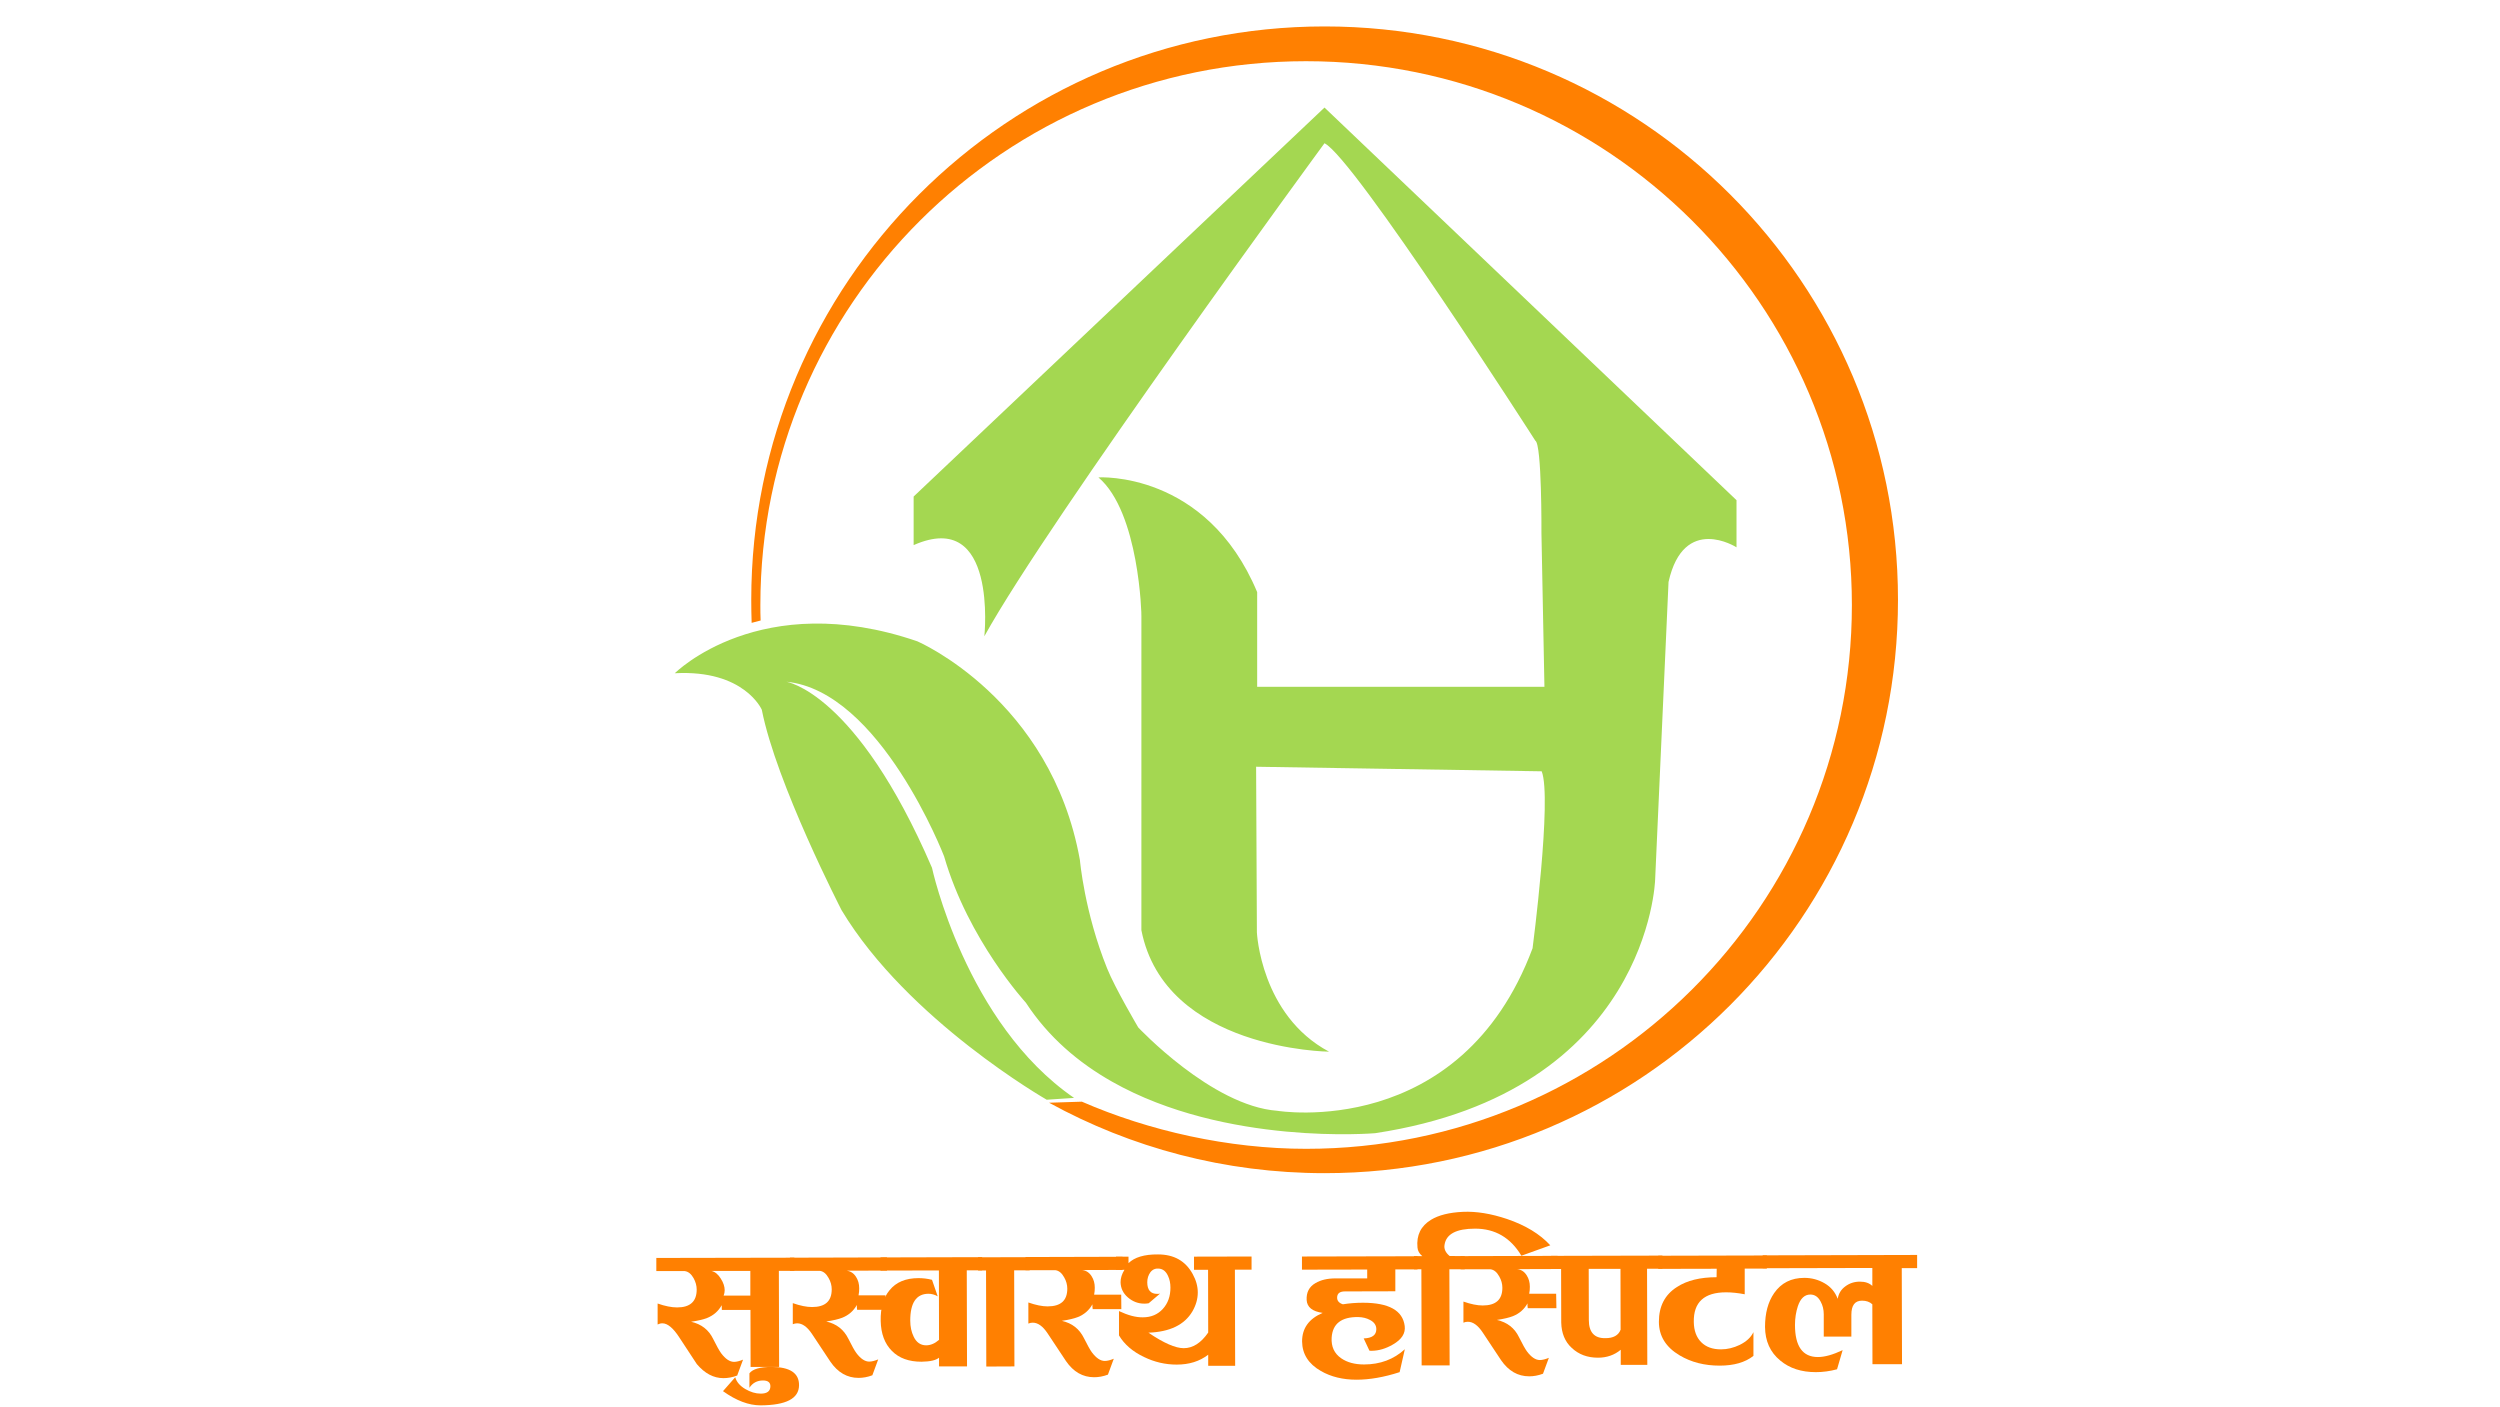 <?xml version="1.0" encoding="utf-8"?>
<!-- Generator: Adobe Illustrator 27.9.0, SVG Export Plug-In . SVG Version: 6.00 Build 0)  -->
<svg version="1.1" id="Layer_2_00000045601076163300038100000015803721793704836796_"
	 xmlns="http://www.w3.org/2000/svg" xmlns:xlink="http://www.w3.org/1999/xlink" x="0px" y="0px" viewBox="0 0 1919.8 1080.3"
	 style="enable-background:new 0 0 1919.8 1080.3;" xml:space="preserve">
<style type="text/css">
	.st0{fill:#FF8001;}
	.st1{fill:#A4D751;}
	.st2{fill:none;}
</style>
<g id="Layer_1-2">
	<g>
		<path class="st0" d="M1457.5,460.6c0,243.2-197.1,440.3-440.3,440.3c-76.7,0-148.8-19.6-211.6-54.1l25.2-0.8
			c51.4,22.4,112.5,36.2,172.2,36.2c231.4,0,419.1-187,419.1-417.6S1234.4,47,1002.9,47S583.9,234,583.9,464.6c0,4,0,8,0.2,11.9
			l-6.9,1.8c-0.2-5.8-0.3-11.8-0.3-17.7c0-243.2,197.1-440.3,440.3-440.3S1457.5,217.4,1457.5,460.6L1457.5,460.6z"/>
		<path class="st1" d="M843.5,366.6c0,0,82.8-5.3,121.9,88.1v72.7H1186l-2.3-118.2c0,0,0.4-68.1-4.7-70.8
			c0,0-139.3-217.4-161.9-228.4c0,0-211.4,288.4-261.2,378.6c0,0,10.5-98.6-54.3-70v-37.3l315.5-298.7l316.4,301.5v36.2
			c0,0-40.5-25.9-52.2,26.6L1271,675.7c0,0-4.9,162.7-215,194.5c0,0-114.8,9.9-202.1-39.6c-25.6-14.5-48.8-34.1-66.1-60.6
			c0,0-44.3-48.2-62.8-112.4c0,0-49-127.2-121.3-134.1c0,0,53.7,7.6,112,142.9c0,0,25.7,119.4,109.1,176.7l-21,1.4
			c0,0-106.7-61-157.5-145.5c0,0-50.2-97.4-61.3-154c0,0-13.4-30.9-66.8-28c0,0,65.6-65.9,186.3-24.5c0,0,102.6,44.1,124.8,168
			c0,0,3.4,39.8,20.9,83.2c6.1,15.2,23.9,45.3,23.9,45.3s56.5,60.3,106.8,64c0,0,140.6,23.3,196-124.8c0,0,15.1-115.5,7-135.9
			l-219.3-3.5l0.6,127.2c0,0,2.9,63.6,55.4,91.6c0,0-126-1.2-144.1-93.3V473.3C876.7,473.3,875,393.4,843.5,366.6L843.5,366.6z"/>
		<g>
			<path class="st0" d="M554.2,1002.3c-2.5,4.5-6.2,7.8-11.2,9.8c-2.8,1.1-6.9,2.1-12.3,2.9c7.9,1.8,13.6,6.2,17,13.3
				c2.7,5.4,4.7,9,6.1,10.9c3.3,4.4,6.6,6.6,9.9,6.6c1.9,0,4.2-0.6,6.9-1.7l-4.5,12.2c-3.7,1.4-7.2,2-10.6,2
				c-7.5,0-14.3-3.6-20.4-10.8c-0.3-0.4-4.8-7.2-13.4-20.4c-4.7-7.3-9.1-10.9-13-10.9c-1.3,0-2.5,0.3-3.7,0.9V1001
				c5.7,2,10.7,3,15,3c10,0,15-4.6,15-13.7c0-3-0.8-5.9-2.4-8.8c-1.8-3.2-4.1-5.1-6.8-5.4H504v-10.1l106-0.2v10.1h-11.9l0.2,73.8
				h-21.9l-0.1-43.8h-22C554.2,1004.5,554.2,1003.2,554.2,1002.3L554.2,1002.3z M576.2,994.9V976l-29.8,0c2.6,0.6,5,2.5,7,5.7
				c2.1,3.2,3.1,6.3,3.1,9.1c0,1.4-0.3,2.8-0.8,4.1L576.2,994.9L576.2,994.9z"/>
			<path class="st0" d="M592.4,1049.7c14.2,0,21.3,4.7,21.2,14.1c-0.1,10.2-9.9,15.3-29.6,15.4c-9,0-18.6-3.6-28.8-10.9l9.4-10.7
				c1,3.6,3.6,6.6,7.6,9c4.1,2.4,8,3.6,12,3.6c4.9,0,7.4-1.9,7.4-5.7c0-2.9-1.9-4.4-5.7-4.4c-4.5,0-8,1.9-10.4,5.6v-11.1
				C578,1051.3,583.7,1049.7,592.4,1049.7L592.4,1049.7z"/>
			<path class="st0" d="M680.2,1005.8h-22c-0.2-1.5-0.3-2.7-0.2-3.7c-2.5,4.5-6.2,7.8-11.2,9.8c-2.8,1.1-6.9,2.1-12.3,2.9
				c7.9,1.8,13.5,6.2,17,13.3c2.7,5.4,4.7,9,6.1,10.9c3.3,4.4,6.6,6.6,9.9,6.6c1.9,0,4.2-0.6,6.9-1.7l-4.5,12.2
				c-3.7,1.4-7.2,2-10.6,2c-8.7,0-15.9-4.1-21.6-12.4c-2.5-3.7-7.2-10.8-14.2-21.4c-3.6-5.4-7.4-8.1-11.3-8.1
				c-1.1,0-2.3,0.2-3.4,0.7v-16.2c5.7,2,10.6,3,14.8,3c10.1,0,15.1-4.5,15.1-13.6c0-3-0.8-5.9-2.4-8.7c-1.8-3.3-4.1-5.2-6.8-5.5
				h-22.9v-10.1l74.5-0.2v10.1l-31.1,0.1c3.1,0.3,5.6,1.9,7.4,4.8c1.6,2.5,2.4,5.4,2.4,8.7c0,1.7-0.1,3.5-0.5,5.4h20.7L680.2,1005.8
				L680.2,1005.8z"/>
			<path class="st0" d="M720.1,995.5c-2.4-1.4-4.8-2-7.2-2c-9.3,0.1-13.9,7-13.9,20.6c0,4.7,0.9,8.8,2.6,12.3
				c2.1,4.5,5.4,6.7,9.6,6.7c3.4,0,6.7-1.4,9.9-4.2l-0.1-53.3l-44.8,0.1v-10.1l78-0.2v10.1h-11.8l0.2,73.8h-21.5v-6.7
				c-2.4,2-6.8,3-13.5,3.1c-9.6,0-17.2-2.7-22.7-8.3c-5.5-5.5-8.4-13.2-8.6-23c-0.2-10,2-17.8,6.8-23.6c5-6.2,12.4-9.3,22.2-9.3
				c3.5,0,6.9,0.4,10.4,1.3L720.1,995.5L720.1,995.5z"/>
			<path class="st0" d="M757.4,1049.4l-0.2-73.8h-6.1v-10.1l39.6-0.1v10.1h-11.9l0.2,73.8L757.4,1049.4L757.4,1049.4z"/>
			<path class="st0" d="M861.1,1005.3h-22c-0.2-1.5-0.3-2.7-0.2-3.7c-2.5,4.5-6.2,7.8-11.2,9.8c-2.8,1.1-6.9,2.1-12.3,2.9
				c7.9,1.8,13.5,6.2,17,13.3c2.7,5.4,4.7,9,6.1,10.9c3.3,4.4,6.6,6.6,9.9,6.6c1.9,0,4.2-0.6,6.9-1.7l-4.5,12.2
				c-3.7,1.4-7.2,2-10.6,2c-8.7,0-15.9-4.1-21.6-12.4c-2.5-3.7-7.2-10.8-14.2-21.4c-3.6-5.4-7.4-8.1-11.3-8.1
				c-1.1,0-2.3,0.2-3.4,0.7v-16.2c5.7,2,10.6,3,14.8,3c10.1,0,15.1-4.5,15.1-13.6c0-3-0.8-5.9-2.4-8.7c-1.8-3.3-4.1-5.2-6.8-5.5
				h-22.9v-10.1l74.5-0.2v10.1l-31.1,0.1c3.1,0.3,5.6,1.9,7.4,4.8c1.6,2.5,2.4,5.4,2.4,8.7c0,1.7-0.1,3.5-0.5,5.4H861L861.1,1005.3
				L861.1,1005.3z"/>
			<path class="st0" d="M889.3,963.3c12.2,0,21.1,5,26.6,15.1c2.6,4.7,3.9,9.4,3.9,14.1c0,5-1.4,9.8-4.1,14.5
				c-6.1,10.4-17.4,15.8-33.8,16.4c11.8,8,20.8,11.9,27.1,11.9c7,0,13.3-4,18.8-12l-0.1-48.2h-10.8v-10.1l44.2-0.1v10.1h-12.8
				l0.2,73.8h-20.7v-8.5c-6.6,5.1-14.6,7.6-24.2,7.6c-8.6,0-17-1.9-25-5.8c-8.7-4.1-15.2-9.7-19.3-16.6v-18.7
				c6.8,3.2,12.9,4.9,18.3,4.8c6.4,0,11.5-2.2,15.4-6.5c3.9-4.3,5.8-9.7,5.8-16.3c0-3.4-0.6-6.4-1.9-9.1c-1.6-3.4-3.8-5.2-6.8-5.5
				c-2.8-0.3-5,0.6-6.7,2.8c-1.6,2.2-2.4,4.8-2.4,7.7c0,5.9,2.6,8.9,7.6,8.9c0.7,0,1.4,0,2.2-0.2l-8.7,7.4c-1,0.2-2.1,0.3-3.4,0.3
				c-4.7,0-8.9-1.6-12.6-4.8c-3.7-3.2-5.5-7.1-5.6-11.7c0-3.1,1-6.3,3-9.5H857v-10.1h9.6v5C871.2,965.5,878.7,963.2,889.3,963.3
				L889.3,963.3z"/>
			<path class="st0" d="M1051.6,1037.2l-4.4-9.4c6.5-0.2,9.7-2.6,9.7-7.1c0-3-1.6-5.4-4.9-7.1c-2.6-1.4-5.5-2.1-8.9-2.2
				c-13-0.2-19.8,5.1-20.5,15.8c-0.4,6.9,2,12.2,7.4,15.9c4.5,3.1,10.3,4.7,17.5,4.7c12.3,0,22.8-3.9,31.3-11.7l-4,17.6
				c-12,3.9-23.1,5.8-33.1,5.8c-10.4,0-19.6-2.2-27.4-6.7c-9.6-5.5-14.3-13.1-14.4-22.7c0-10.1,5.2-17.4,15.8-21.9
				c-7.9-1.1-12-4.4-12.3-9.9c-0.3-5.8,1.9-10.2,6.8-13c4.1-2.4,9.1-3.6,15.3-3.6h24.4v-6.8l-50.1,0.1v-10.1l88.7-0.2v10.1h-17v16.8
				l-38.7,0.1c-4,0-6,1.6-6,4.8c0,2.4,1.4,4.1,4.4,5.1c5-0.8,10.2-1.2,15.4-1.2c19.9,0,30.6,5.9,32.1,17.9
				c0.7,5.6-2.3,10.3-9.1,14.2c-5.5,3.2-10.8,4.7-16,4.8C1052.8,1037.3,1052.1,1037.3,1051.6,1037.2L1051.6,1037.2z"/>
			<path class="st0" d="M1124.8,964.6v10.1H1113l0.2,73.8h-21.5l-0.2-73.8h-5.7v-10.1h6.4c-2.3-1.9-3.5-4.1-3.7-6.6
				c-0.9-9.5,2.6-16.5,10.4-21.3c5.9-3.6,14-5.6,24.4-6.1c10.4-0.5,21.8,1.4,34,5.5c14.1,4.8,25.2,11.5,33.2,20.2l-22.2,8
				c-8.3-13.9-20.2-20.8-35.5-20.8c-14.4,0-22.2,4.1-23.5,12.3c-0.6,3.1,0.7,6.1,3.9,8.7L1124.8,964.6L1124.8,964.6z"/>
			<path class="st0" d="M1195.2,1004.6h-22c-0.2-1.5-0.3-2.7-0.2-3.7c-2.5,4.5-6.2,7.8-11.2,9.8c-2.8,1.1-6.9,2.1-12.3,2.9
				c7.9,1.8,13.6,6.2,17,13.3c2.7,5.4,4.7,9,6.1,10.9c3.3,4.4,6.6,6.6,9.9,6.6c1.9,0,4.2-0.6,6.9-1.7l-4.5,12.2
				c-3.7,1.4-7.2,2-10.6,2c-8.7,0-15.9-4.1-21.6-12.4c-2.5-3.7-7.2-10.8-14.2-21.4c-3.6-5.4-7.4-8.1-11.3-8.1
				c-1.1,0-2.3,0.2-3.4,0.7v-16.2c5.7,2,10.6,3,14.8,3c10.1,0,15.1-4.5,15.1-13.6c0-3-0.8-5.9-2.4-8.7c-1.8-3.3-4.1-5.2-6.8-5.5
				h-22.9v-10.1l74.5-0.2v10.1l-31.1,0.1c3.1,0.3,5.6,1.9,7.4,4.8c1.6,2.5,2.4,5.4,2.4,8.7c0,1.7-0.1,3.5-0.5,5.4h20.7
				L1195.2,1004.6L1195.2,1004.6z"/>
			<path class="st0" d="M1198.9,1015.6l-0.1-41.1h-7.7v-10.1l85.5-0.2v10.1h-11.8l0.2,73.8h-20.4v-11.6c-4.9,4.1-10.8,6.1-17.5,6.1
				c-8.1,0-14.8-2.5-20.1-7.5C1201.7,1030.3,1199.1,1023.7,1198.9,1015.6L1198.9,1015.6z M1244.5,1021.1l-0.1-46.7H1220l0.1,39.3
				c0,9.3,4.2,14,12.5,13.9C1238.9,1027.7,1242.9,1025.4,1244.5,1021.1L1244.5,1021.1z"/>
			<path class="st0" d="M1318.3,974.3l-44.9,0.1v-10.1l83.4-0.2v10.1h-17v19.7c-5.2-1-10-1.5-14.3-1.5c-16.8,0-25.1,7.6-24.8,22.8
				c0.1,6.6,2,11.8,5.7,15.5c3.7,3.7,8.7,5.5,15.2,5.5c4.9,0,9.7-1.2,14.3-3.4c5.1-2.5,8.6-5.7,10.6-9.8v18.2
				c-6.3,5-15,7.5-25.9,7.5c-11.7,0-21.9-2.6-30.8-7.9c-10.6-6.3-15.9-14.9-15.9-25.8c0-11.9,4.6-20.8,13.9-26.7
				c7.7-5,17.8-7.5,30.4-7.5L1318.3,974.3L1318.3,974.3z"/>
			<path class="st0" d="M1400.5,1009.3c0-3.7-0.8-6.9-2.4-9.8c-1.9-3.6-4.5-5.4-7.9-5.4c-4.4,0-7.6,3-9.6,9
				c-1.4,4.3-2.2,9.1-2.2,14.3c0,16.5,5.9,24.7,17.6,24.7c5.3,0,11.6-1.8,19-5.3l-4.3,14.7c-5.6,1.5-11,2.2-16.3,2.2
				c-11,0-20.1-2.9-27.3-8.9c-7.8-6.4-11.6-15-11.7-25.8c0-10.6,2.3-19.2,7-26c5.4-7.8,13.1-11.7,23.2-11.7c5.6,0,10.8,1.4,15.6,4.2
				s8.1,6.8,10,11.9c0.7-4.1,2.6-7.2,5.9-9.6c3.2-2.4,6.9-3.6,11.1-3.6s7.3,1.1,9.6,3.3v-13.8l-84.2,0.2V964l118.6-0.3v10.1h-11.8
				l0.2,73.8h-22.7l-0.1-46c-2-1.9-4.7-2.8-7.9-2.8c-5.5,0-8.2,3.6-8.2,10.8v16.8h-21.2v-17.4L1400.5,1009.3z"/>
		</g>
	</g>
</g>
<path class="st1" d="M539.8,573.1"/>
<polyline class="st2" points="518.3,517.1 585.1,545.1 688.6,753.6 803.8,844.6 824.8,843.2 715.7,666.4 603.7,523.5 655,549 
	725.1,657.6 837.2,820.1 858.3,833 869.8,781.4 816.9,615.7 704.7,492.6 598,481.3 "/>
</svg>
